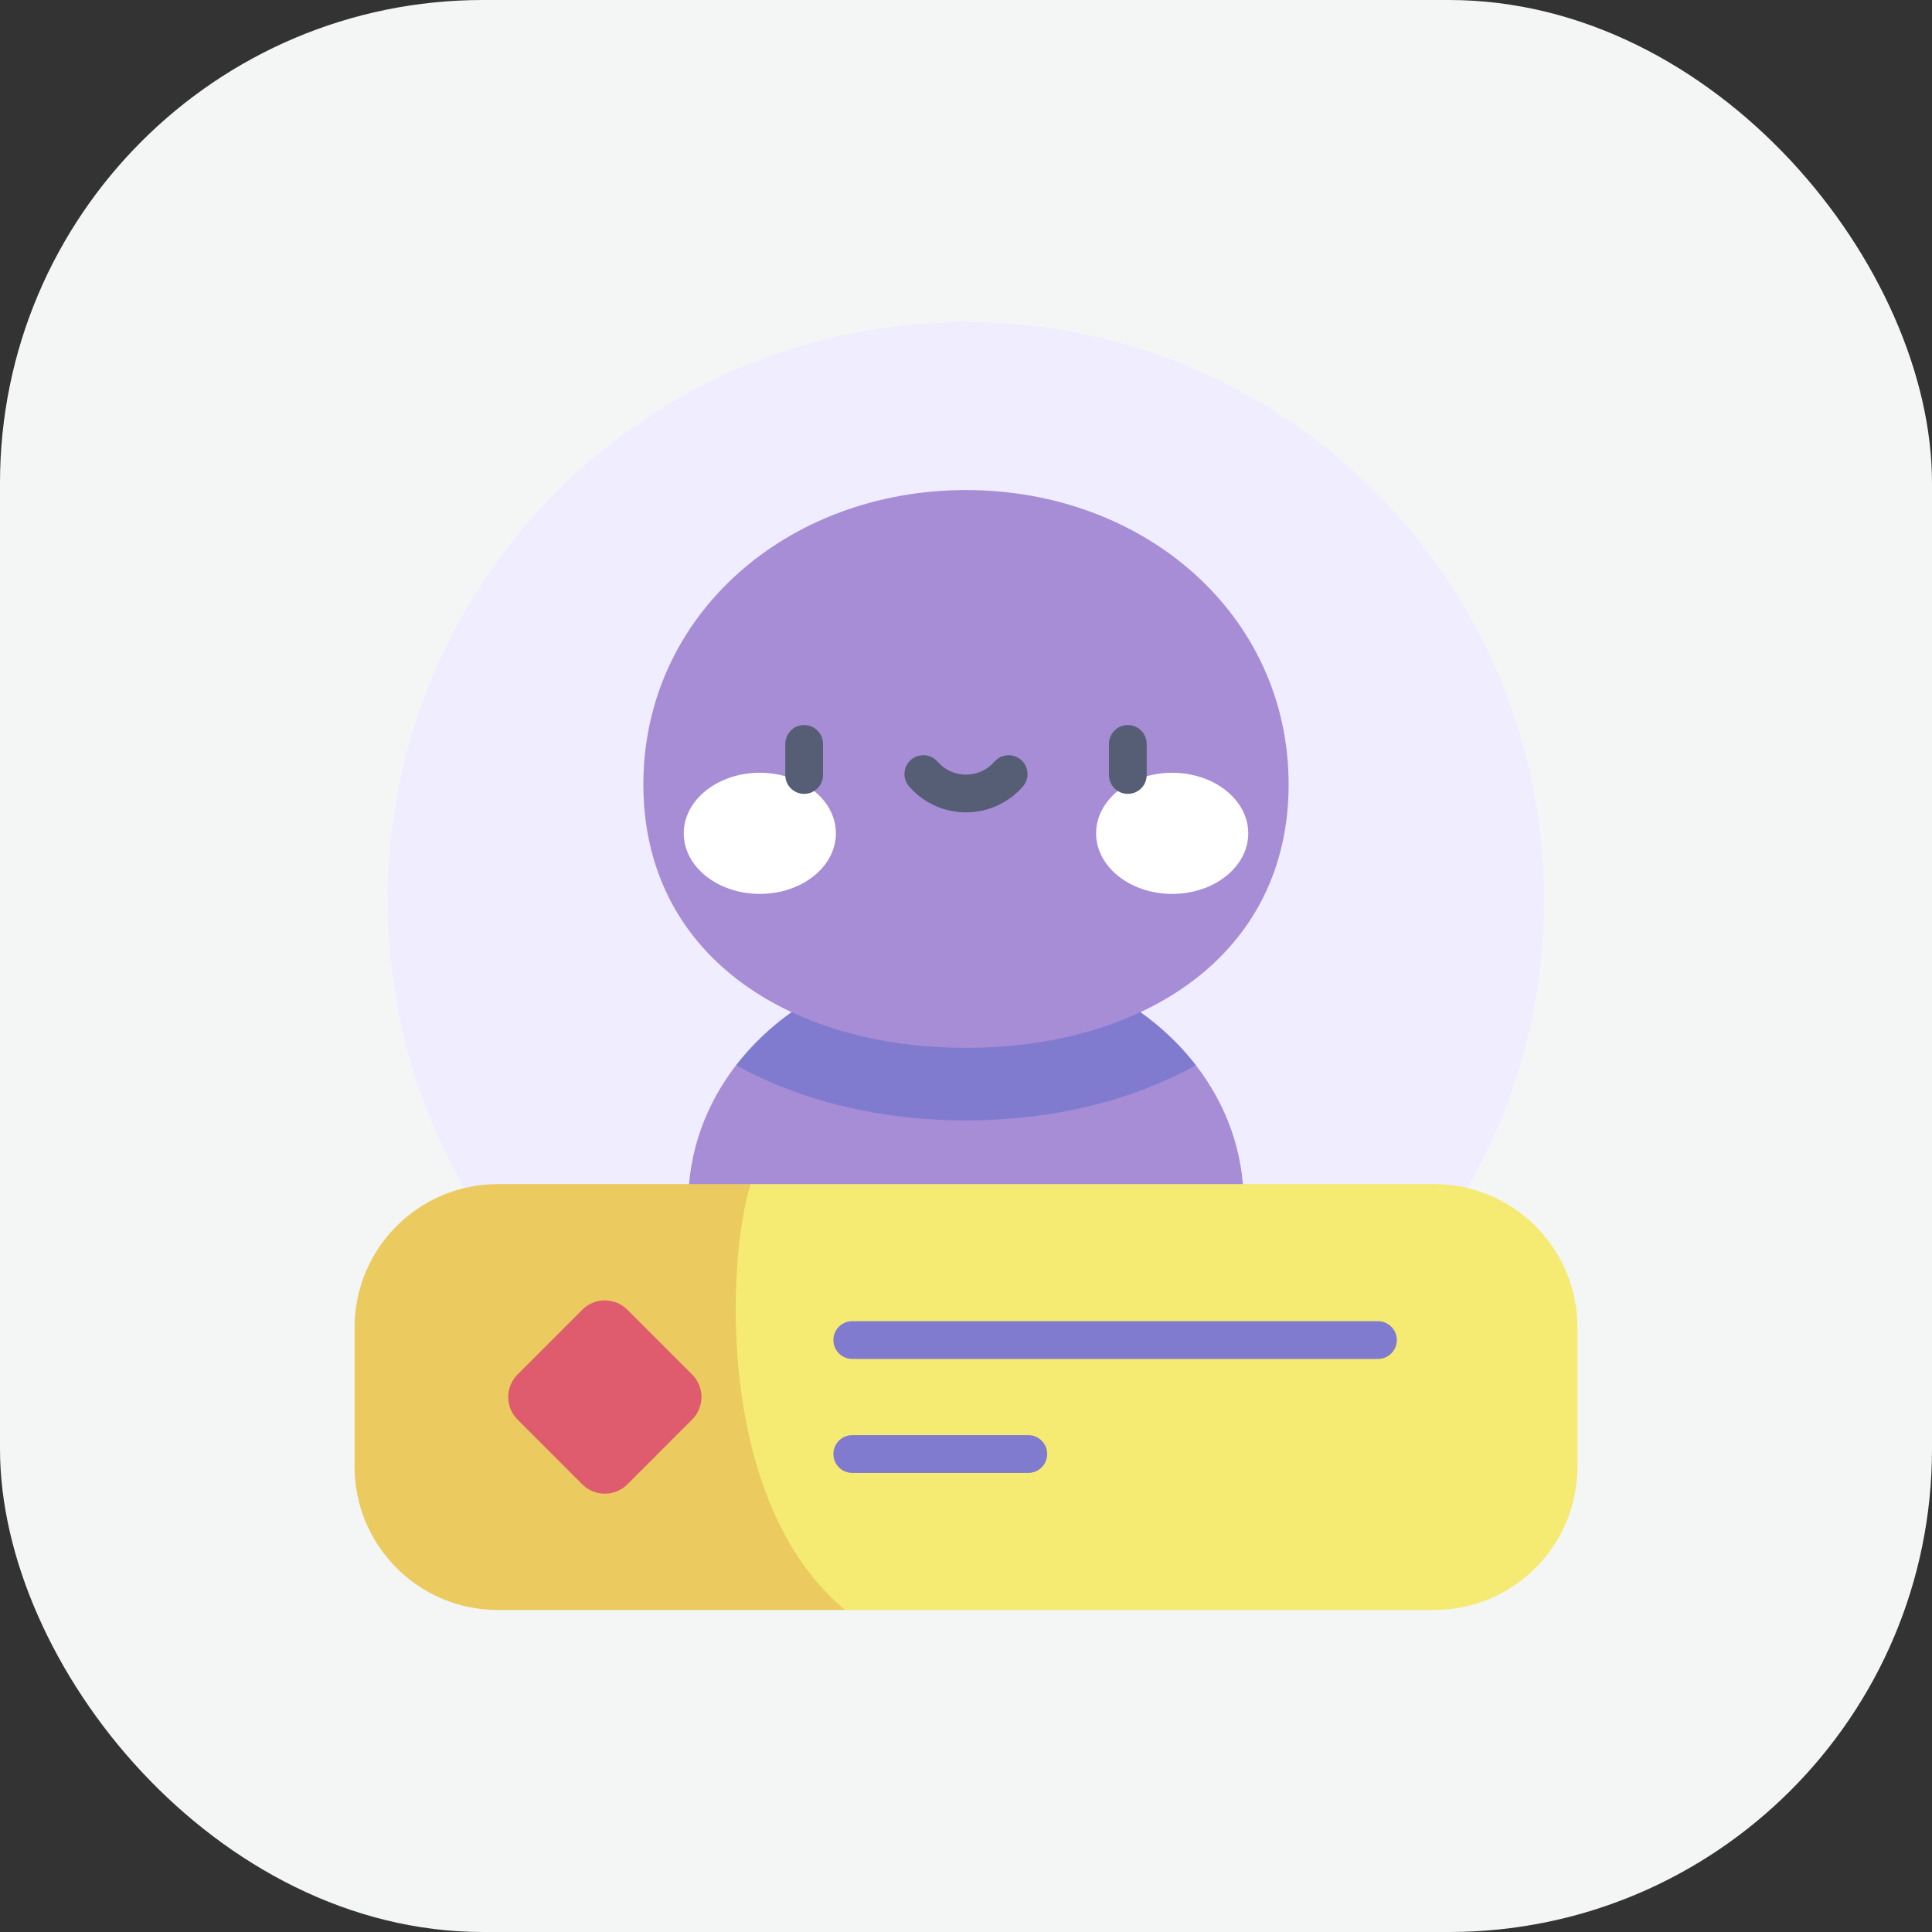 <svg width="96" height="96" viewBox="0 0 96 96" fill="none" xmlns="http://www.w3.org/2000/svg">
<rect x="0" y="0" width="96" height="96" fill="#333333" stroke="none"/>
<rect width="96" height="96" rx="24" fill="#F4F5F5"/>
<g clip-path="url(#clip0_50_660)">
<path d="M68.306 65.044C79.525 53.825 79.525 35.637 68.306 24.418C57.088 13.2 38.899 13.2 27.681 24.418C16.462 35.637 16.462 53.825 27.681 65.044C38.899 76.262 57.088 76.262 68.306 65.044Z" fill="#EFEDFF"/>
<path d="M36.578 52.928C35.079 54.87 34.203 57.214 34.203 59.738C34.203 66.443 40.38 71.878 48 71.878C55.62 71.878 61.796 66.443 61.796 59.738C61.796 57.214 60.921 54.87 59.422 52.928C55.409 52.928 40.591 52.928 36.578 52.928Z" fill="#A78CD6"/>
<path d="M59.422 52.928C56.941 49.711 52.751 47.598 48 47.598C43.249 47.598 39.059 49.711 36.578 52.928C39.779 54.71 43.743 55.673 48 55.673C52.256 55.673 56.221 54.71 59.422 52.928Z" fill="#807BCF"/>
<path d="M64.031 38.98C64.031 30.538 56.854 24.351 48 24.351C39.146 24.351 31.969 30.538 31.969 38.98C31.969 47.421 39.146 52.067 48 52.067C56.854 52.067 64.031 47.421 64.031 38.98Z" fill="#A78CD6"/>
<path d="M37.755 44.418C39.843 44.418 41.535 43.07 41.535 41.408C41.535 39.745 39.843 38.398 37.755 38.398C35.667 38.398 33.975 39.745 33.975 41.408C33.975 43.07 35.667 44.418 37.755 44.418Z" fill="white"/>
<path d="M58.245 44.418C60.332 44.418 62.025 43.07 62.025 41.408C62.025 39.745 60.332 38.398 58.245 38.398C56.157 38.398 54.465 39.745 54.465 41.408C54.465 43.07 56.157 44.418 58.245 44.418Z" fill="white"/>
<path d="M39.958 39.447C39.44 39.447 39.021 39.028 39.021 38.51V36.965C39.021 36.447 39.44 36.027 39.958 36.027C40.476 36.027 40.896 36.447 40.896 36.965V38.51C40.896 39.028 40.476 39.447 39.958 39.447Z" fill="#565E75"/>
<path d="M56.042 39.447C55.524 39.447 55.104 39.028 55.104 38.51V36.965C55.104 36.447 55.524 36.027 56.042 36.027C56.559 36.027 56.979 36.447 56.979 36.965V38.51C56.979 39.028 56.559 39.447 56.042 39.447Z" fill="#565E75"/>
<path d="M48 40.367C46.916 40.367 45.886 39.898 45.173 39.08C44.833 38.69 44.874 38.097 45.264 37.757C45.654 37.417 46.246 37.458 46.587 37.848C46.944 38.258 47.459 38.492 48 38.492C48.541 38.492 49.057 38.258 49.413 37.848C49.754 37.458 50.346 37.417 50.736 37.757C51.127 38.097 51.167 38.69 50.827 39.08C50.114 39.898 49.084 40.367 48 40.367Z" fill="#565E75"/>
<path d="M71.257 58.837H37.3C31.969 63.164 31.969 76.173 41.994 80H71.257C75.191 80 78.381 76.81 78.381 72.876V65.96C78.381 62.026 75.191 58.837 71.257 58.837Z" fill="#F5EA72"/>
<path d="M24.743 58.837C20.809 58.837 17.619 62.026 17.619 65.96V72.876C17.619 76.811 20.809 80 24.743 80H41.994C35.536 74.654 36.118 62.549 37.3 58.837H24.743Z" fill="#EBCA5F"/>
<path d="M28.934 65.081L25.716 68.298C25.098 68.917 25.098 69.92 25.716 70.538L28.934 73.756C29.552 74.374 30.555 74.374 31.174 73.756L34.391 70.538C35.01 69.92 35.01 68.917 34.391 68.298L31.174 65.081C30.555 64.462 29.552 64.462 28.934 65.081Z" fill="#DE5C6E"/>
<path d="M68.471 67.524H42.348C41.83 67.524 41.411 67.105 41.411 66.587C41.411 66.069 41.83 65.649 42.348 65.649H68.471C68.988 65.649 69.408 66.069 69.408 66.587C69.408 67.105 68.988 67.524 68.471 67.524Z" fill="#807BCF"/>
<path d="M51.097 73.188H42.348C41.83 73.188 41.411 72.768 41.411 72.25C41.411 71.732 41.83 71.312 42.348 71.312H51.097C51.614 71.312 52.034 71.732 52.034 72.25C52.034 72.768 51.614 73.188 51.097 73.188Z" fill="#807BCF"/>
</g>
<defs>
<clipPath id="clip0_50_660">
<rect width="64" height="64" fill="white" transform="translate(16 16)"/>
</clipPath>
</defs>
</svg>
